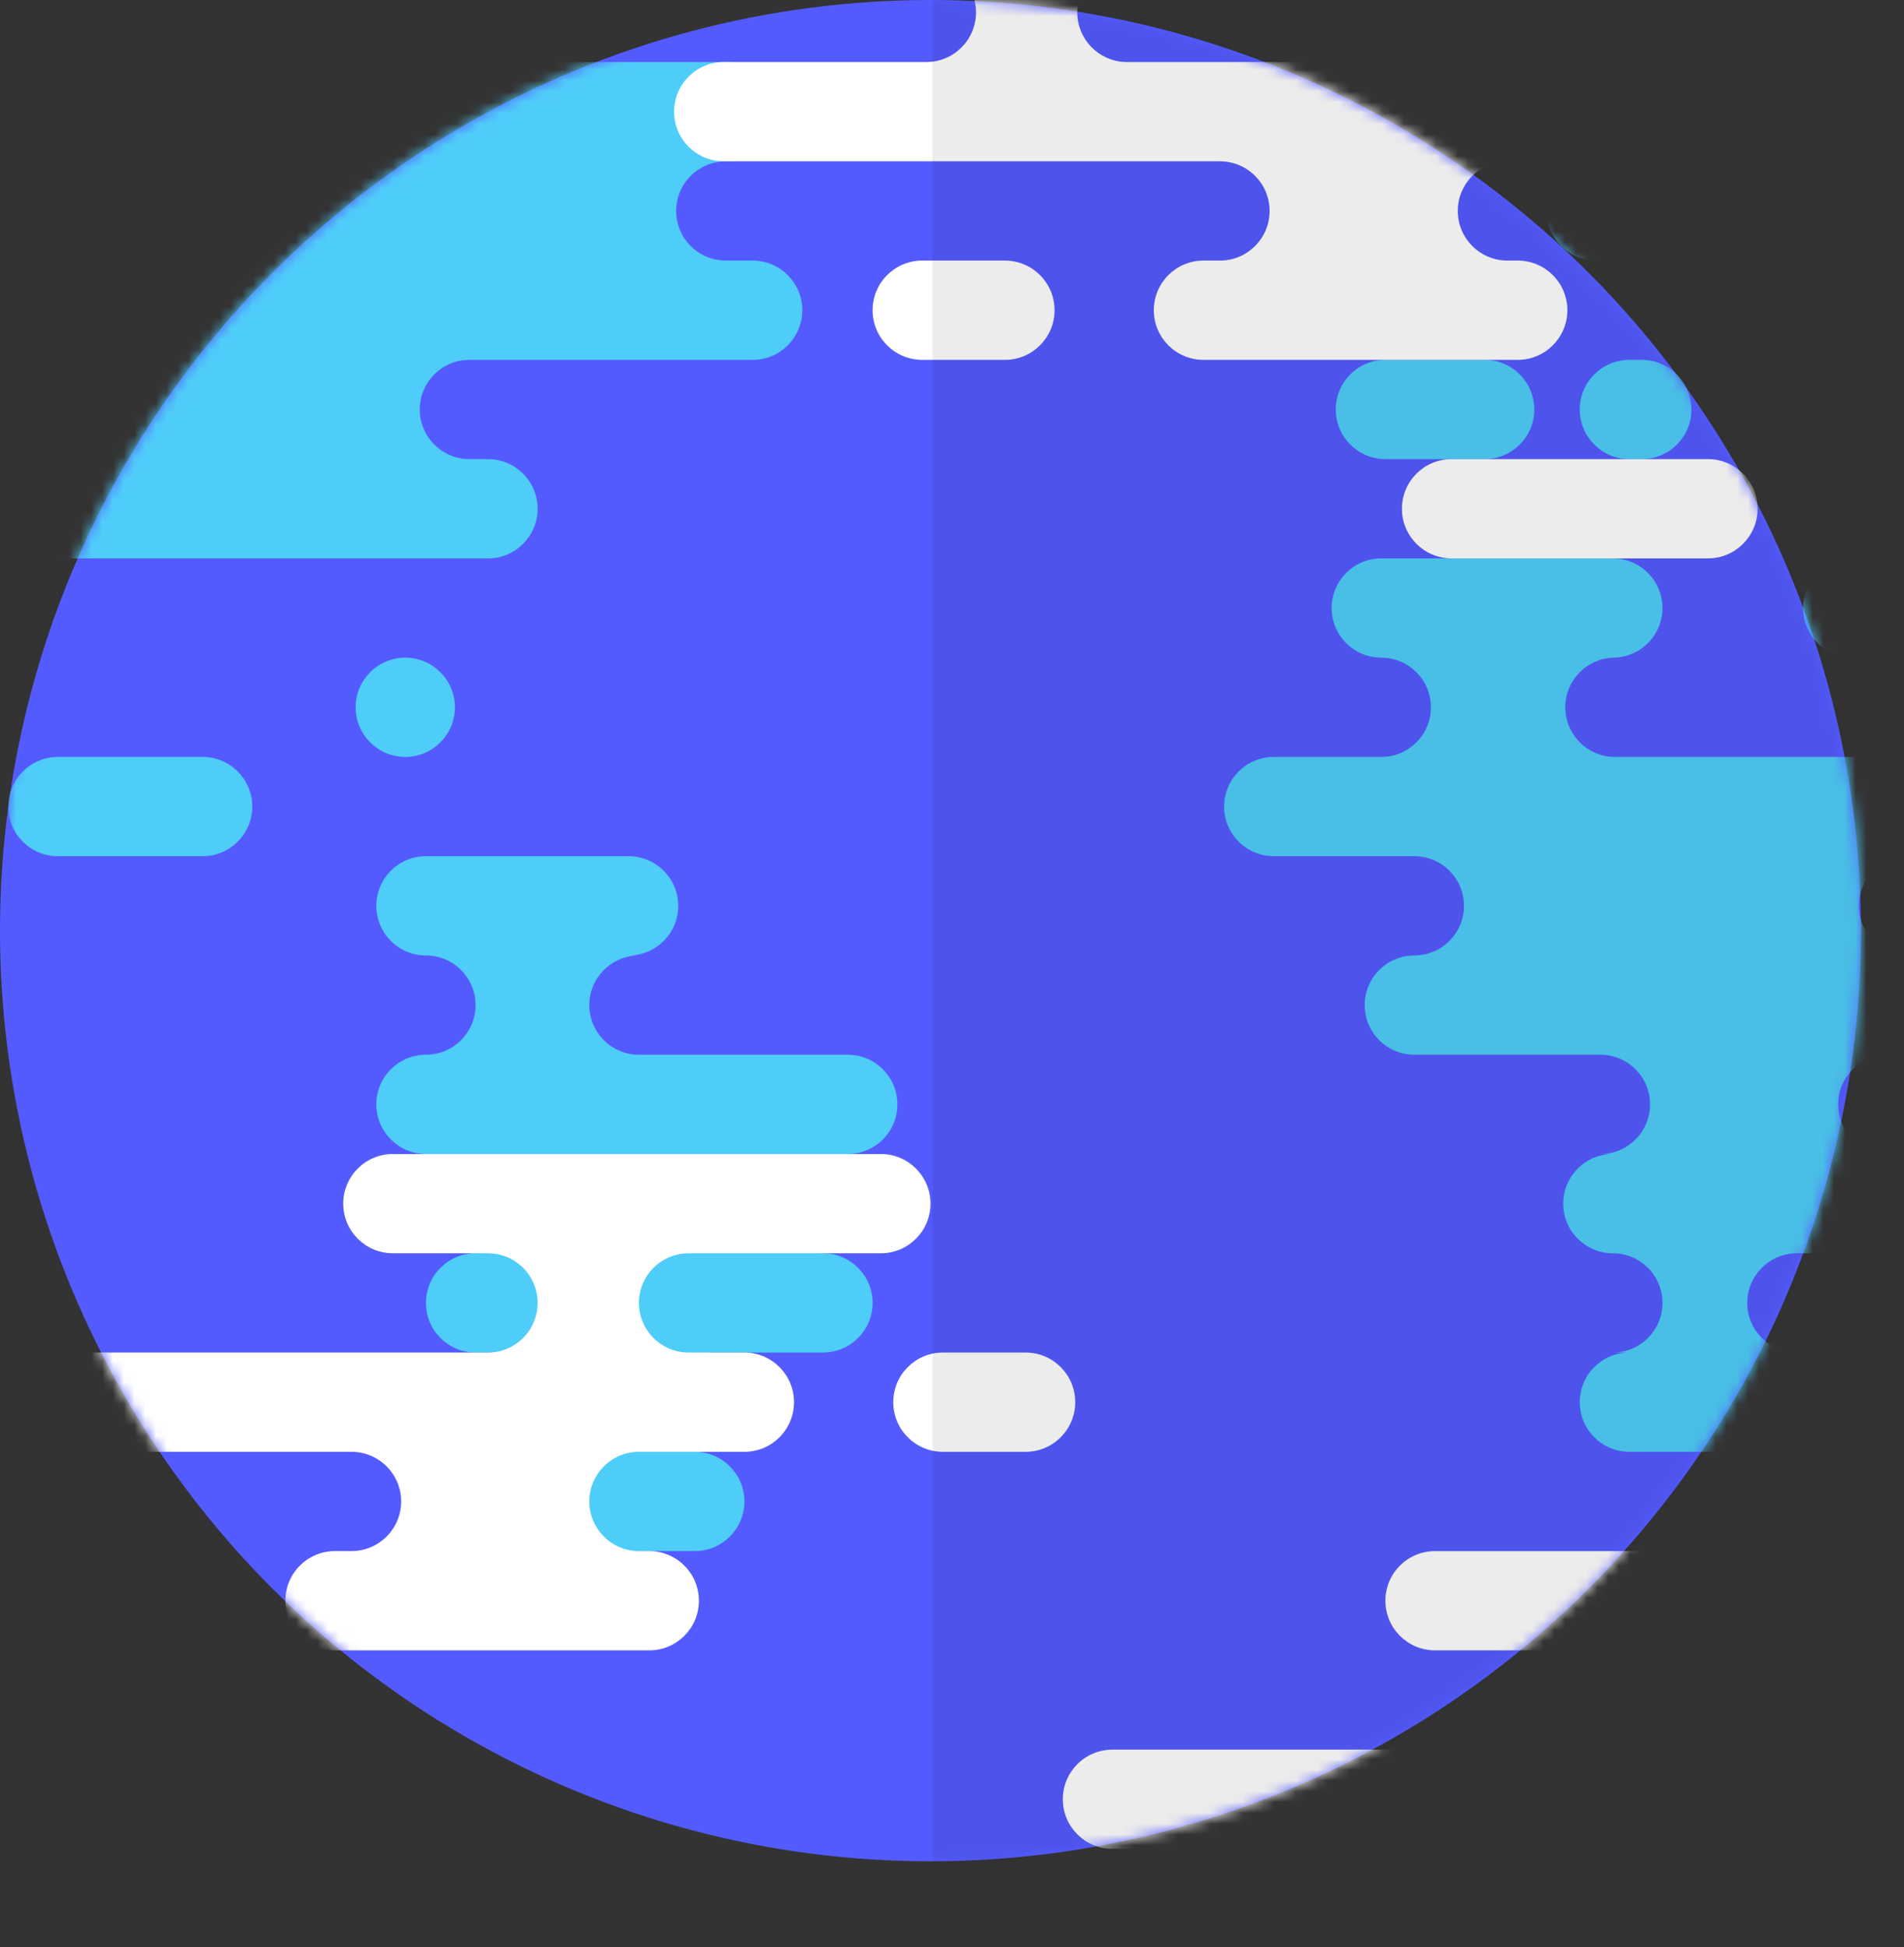 <svg width="177" height="181" viewBox="0 0 177 181" fill="none" xmlns="http://www.w3.org/2000/svg">
<rect x="0" y="0" width="177" height="181" fill="#333333" stroke="none"/>
<circle cx="86.5" cy="86.5" r="86.5" fill="#545BFE"/>
<mask id="mask0_0_1429" style="mask-type:luminance" maskUnits="userSpaceOnUse" x="0" y="0" width="173" height="173">
<circle cx="86.5" cy="86.5" r="86.5" fill="white"/>
</mask>
<g mask="url(#mask0_0_1429)">
<path fill-rule="evenodd" clip-rule="evenodd" d="M72.276 10.38C72.276 7.832 70.21 5.767 67.662 5.767H-11.149C-13.697 5.767 -15.762 7.832 -15.762 10.38C-15.762 12.928 -13.697 14.993 -11.149 14.993H7.304C9.852 14.993 11.918 17.059 11.918 19.607C11.918 22.154 9.852 24.22 7.304 24.22H4.998C2.45 24.22 0.384 26.285 0.384 28.833C0.384 31.381 2.45 33.447 4.998 33.447H3.46C6.008 33.447 8.073 35.512 8.073 38.06C8.073 40.608 6.008 42.673 3.46 42.673H-0.384C-2.932 42.673 -4.998 44.739 -4.998 47.287C-4.998 49.834 -2.932 51.9 -0.384 51.9H45.364C47.912 51.9 49.978 49.834 49.978 47.287C49.978 44.739 47.912 42.673 45.364 42.673H43.442L43.442 42.669C40.984 42.569 39.021 40.543 39.021 38.06C39.021 35.577 40.984 33.551 43.442 33.45L43.442 33.447H69.969C72.517 33.447 74.582 31.381 74.582 28.833C74.582 26.285 72.517 24.22 69.969 24.22H67.278L67.278 24.216C64.819 24.115 62.857 22.09 62.857 19.607C62.857 17.123 64.819 15.098 67.278 14.997L67.278 14.993H67.662C70.21 14.993 72.276 12.928 72.276 10.38ZM37.676 61.127C40.223 61.127 42.289 63.192 42.289 65.74C42.289 68.288 40.223 70.353 37.676 70.353C35.128 70.353 33.062 68.288 33.062 65.74C33.062 63.192 35.128 61.127 37.676 61.127ZM23.451 74.967C23.451 72.419 21.386 70.353 18.838 70.353H5.382C2.834 70.353 0.769 72.419 0.769 74.967C0.769 77.514 2.834 79.58 5.382 79.58H18.838C21.386 79.58 23.451 77.514 23.451 74.967ZM56.129 130.327C56.129 132.874 54.063 134.94 51.516 134.94H53.438C50.89 134.94 48.825 137.005 48.825 139.553C48.825 142.101 50.89 144.167 53.438 144.167H64.587C67.135 144.167 69.2 142.101 69.2 139.553C69.2 137.005 67.135 134.94 64.587 134.94H66.124V134.936C63.666 134.835 61.703 132.81 61.703 130.327C61.703 127.843 63.666 125.818 66.124 125.717V125.713H76.504C79.052 125.713 81.118 123.648 81.118 121.1C81.118 118.552 79.052 116.487 76.504 116.487L76.504 116.483C74.046 116.382 72.084 114.357 72.084 111.873C72.084 109.39 74.046 107.365 76.504 107.264L76.504 107.26H78.811C81.359 107.26 83.424 105.194 83.424 102.647C83.424 100.099 81.359 98.033 78.811 98.033H59.205V98.029C56.746 97.928 54.783 95.903 54.783 93.42C54.783 90.936 56.746 88.911 59.205 88.811V88.807H58.436C60.983 88.807 63.049 86.741 63.049 84.193C63.049 81.645 60.983 79.58 58.436 79.58H39.598C37.05 79.58 34.984 81.645 34.984 84.193C34.984 86.741 37.05 88.807 39.598 88.807C42.146 88.807 44.211 90.872 44.211 93.42C44.211 95.968 42.146 98.033 39.598 98.033C37.05 98.033 34.984 100.099 34.984 102.647C34.984 105.194 37.05 107.26 39.598 107.26H43.442C45.99 107.26 48.056 109.325 48.056 111.873C48.056 114.421 45.99 116.487 43.442 116.487H44.211C41.663 116.487 39.598 118.552 39.598 121.1C39.598 123.648 41.663 125.713 44.211 125.713H51.516C54.063 125.713 56.129 127.779 56.129 130.327Z" fill="#4FCDF9"/>
</g>
<mask id="mask1_0_1429" style="mask-type:luminance" maskUnits="userSpaceOnUse" x="0" y="0" width="173" height="173">
<circle cx="86.5" cy="86.5" r="86.5" fill="white"/>
</mask>
<g mask="url(#mask1_0_1429)">
<path fill-rule="evenodd" clip-rule="evenodd" d="M162.236 19.607C162.236 17.059 160.17 14.993 157.622 14.993H148.396C145.848 14.993 143.782 17.059 143.782 19.607C143.782 22.154 145.848 24.22 148.396 24.22H157.622C160.17 24.22 162.236 22.154 162.236 19.607ZM253.733 24.22C256.281 24.22 258.347 26.285 258.347 28.833C258.347 31.381 256.281 33.447 253.733 33.447H251.042V33.45C248.584 33.551 246.621 35.576 246.621 38.06C246.621 40.543 248.584 42.568 251.042 42.669V42.673H257.193C259.741 42.673 261.807 44.739 261.807 47.286C261.807 49.834 259.741 51.9 257.193 51.9H190.3C187.752 51.9 185.687 49.834 185.687 47.286C185.687 44.739 187.752 42.673 190.3 42.673H188.378C190.926 42.673 192.991 40.608 192.991 38.06C192.991 35.512 190.926 33.447 188.378 33.447H172.616C170.068 33.447 168.002 31.381 168.002 28.833C168.002 26.285 170.068 24.22 172.616 24.22H253.733ZM149.933 125.713C152.481 125.713 154.547 123.648 154.547 121.1C154.547 118.552 152.481 116.486 149.933 116.486C147.386 116.486 145.32 114.421 145.32 111.873C145.32 109.325 147.386 107.26 149.933 107.26H148.78C151.328 107.26 153.393 105.194 153.393 102.646C153.393 100.099 151.328 98.033 148.78 98.033H131.48C128.932 98.033 126.867 95.968 126.867 93.42C126.867 90.872 128.932 88.806 131.48 88.806C134.028 88.806 136.093 86.741 136.093 84.193C136.093 81.645 134.028 79.58 131.48 79.58H118.409C115.861 79.58 113.796 77.514 113.796 74.966C113.796 72.419 115.861 70.353 118.409 70.353H128.405C130.952 70.353 133.018 68.288 133.018 65.74C133.018 63.192 130.952 61.127 128.405 61.127C125.857 61.127 123.791 59.061 123.791 56.513C123.791 53.965 125.857 51.9 128.405 51.9H149.933C152.481 51.9 154.547 53.965 154.547 56.513C154.547 59.061 152.481 61.127 149.933 61.127L149.933 61.13C147.475 61.231 145.512 63.257 145.512 65.74C145.512 68.223 147.475 70.248 149.933 70.349L149.933 70.353H184.918C187.466 70.353 189.531 72.419 189.531 74.966C189.531 77.514 187.466 79.58 184.918 79.58H177.229L177.229 79.584C174.77 79.685 172.808 81.71 172.808 84.193C172.808 86.677 174.77 88.702 177.229 88.803L177.229 88.806H181.073C183.621 88.806 185.687 90.872 185.687 93.42C185.687 95.968 183.621 98.033 181.073 98.033H175.307L175.306 98.037C172.848 98.138 170.886 100.163 170.886 102.646C170.886 105.13 172.848 107.155 175.306 107.256L175.307 107.26H174.538C177.086 107.26 179.151 109.325 179.151 111.873C179.151 114.421 177.086 116.486 174.538 116.486H166.849L166.849 116.49C164.39 116.591 162.428 118.616 162.428 121.1C162.428 123.583 164.39 125.608 166.849 125.709L166.849 125.713H165.311C167.859 125.713 169.925 127.779 169.925 130.326C169.925 132.874 167.859 134.94 165.311 134.94H151.471C148.923 134.94 146.858 132.874 146.858 130.326C146.858 127.779 148.923 125.713 151.471 125.713H149.933ZM184.533 116.486C187.081 116.486 189.147 118.552 189.147 121.1C189.147 123.648 187.081 125.713 184.533 125.713C181.986 125.713 179.92 123.648 179.92 121.1C179.92 118.552 181.986 116.486 184.533 116.486ZM182.227 56.513C182.227 53.965 180.161 51.9 177.613 51.9H172.231C169.683 51.9 167.618 53.965 167.618 56.513C167.618 59.061 169.683 61.127 172.231 61.127H177.613C180.161 61.127 182.227 59.061 182.227 56.513ZM142.629 38.06C142.629 35.512 140.564 33.447 138.016 33.447H128.789C126.241 33.447 124.176 35.512 124.176 38.06C124.176 40.608 126.241 42.673 128.789 42.673H138.016C140.564 42.673 142.629 40.608 142.629 38.06ZM152.625 33.447C155.172 33.447 157.238 35.512 157.238 38.06C157.238 40.608 155.172 42.673 152.625 42.673H151.471C148.923 42.673 146.858 40.608 146.858 38.06C146.858 35.512 148.923 33.447 151.471 33.447H152.625Z" fill="#4FCDF9"/>
</g>
<mask id="mask2_0_1429" style="mask-type:luminance" maskUnits="userSpaceOnUse" x="0" y="0" width="173" height="173">
<circle cx="86.5" cy="86.5" r="86.5" fill="white"/>
</mask>
<g mask="url(#mask2_0_1429)">
<path fill-rule="evenodd" clip-rule="evenodd" d="M118.025 19.607C118.025 17.059 115.959 14.993 113.411 14.993H67.278C64.73 14.993 62.665 12.928 62.665 10.38C62.665 7.832 64.73 5.767 67.278 5.767H86.116C88.663 5.767 90.729 3.701 90.729 1.153C90.729 -1.394 88.663 -3.46 86.116 -3.46H79.965C77.417 -3.46 75.351 -5.525 75.351 -8.073C75.351 -10.621 77.417 -12.687 79.965 -12.687H103.8C106.348 -12.687 108.413 -10.621 108.413 -8.073C108.413 -5.525 106.348 -3.46 103.8 -3.46H104.569L104.569 -3.456C102.11 -3.355 100.148 -1.33 100.148 1.153C100.148 3.637 102.11 5.662 104.569 5.763L104.569 5.767H166.08C168.628 5.767 170.693 7.832 170.693 10.38C170.693 12.928 168.628 14.993 166.08 14.993H139.938L139.938 14.997C137.479 15.098 135.517 17.123 135.517 19.607C135.517 22.09 137.479 24.115 139.938 24.216L139.938 24.22H141.091C143.639 24.22 145.705 26.286 145.705 28.834C145.705 31.381 143.639 33.447 141.091 33.447H111.873C109.326 33.447 107.26 31.381 107.26 28.834C107.26 26.286 109.326 24.22 111.873 24.22H113.411C115.959 24.22 118.025 22.155 118.025 19.607ZM158.776 42.673C161.324 42.673 163.389 44.739 163.389 47.287C163.389 49.835 161.324 51.9 158.776 51.9H134.94C132.392 51.9 130.327 49.835 130.327 47.287C130.327 44.739 132.392 42.673 134.94 42.673H158.776ZM171.847 28.834C171.847 26.286 169.781 24.22 167.233 24.22H159.545C156.997 24.22 154.931 26.286 154.931 28.834C154.931 31.381 156.997 33.447 159.545 33.447H167.233C169.781 33.447 171.847 31.381 171.847 28.834ZM93.42 24.22C95.968 24.22 98.033 26.286 98.033 28.834C98.033 31.381 95.968 33.447 93.42 33.447H85.731C83.183 33.447 81.118 31.381 81.118 28.834C81.118 26.286 83.183 24.22 85.731 24.22H93.42ZM186.84 -8.073C186.84 -10.621 184.775 -12.687 182.227 -12.687H122.253C119.706 -12.687 117.64 -10.621 117.64 -8.073C117.64 -5.525 119.706 -3.46 122.253 -3.46H182.227C184.775 -3.46 186.84 -5.525 186.84 -8.073Z" fill="white"/>
</g>
<mask id="mask3_0_1429" style="mask-type:luminance" maskUnits="userSpaceOnUse" x="0" y="0" width="173" height="173">
<circle cx="86.5" cy="86.5" r="86.5" fill="white"/>
</mask>
<g mask="url(#mask3_0_1429)">
<path fill-rule="evenodd" clip-rule="evenodd" d="M32.678 134.94C35.225 134.94 37.291 137.005 37.291 139.553C37.291 142.101 35.225 144.166 32.678 144.166H31.14C28.592 144.166 26.527 146.232 26.527 148.78C26.527 151.328 28.592 153.393 31.14 153.393H60.358C62.906 153.393 64.971 151.328 64.971 148.78C64.971 146.232 62.906 144.166 60.358 144.166H59.204L59.204 144.162C56.745 144.061 54.783 142.036 54.783 139.553C54.783 137.07 56.745 135.045 59.204 134.944L59.204 134.94H69.2C71.748 134.94 73.813 132.874 73.813 130.326C73.813 127.779 71.748 125.713 69.2 125.713H63.818L63.818 125.709C61.359 125.608 59.397 123.583 59.397 121.1C59.397 118.616 61.359 116.591 63.818 116.49L63.818 116.486H81.887C84.434 116.486 86.5 114.421 86.5 111.873C86.5 109.325 84.434 107.26 81.887 107.26H36.522C33.974 107.26 31.909 109.325 31.909 111.873C31.909 114.421 33.974 116.486 36.522 116.486H45.364C47.912 116.486 49.978 118.552 49.978 121.1C49.978 123.648 47.912 125.713 45.364 125.713H6.535C3.988 125.713 1.922 127.779 1.922 130.326C1.922 132.874 3.988 134.94 6.535 134.94H32.678ZM99.956 130.326C99.956 127.779 97.89 125.713 95.342 125.713H87.653C85.105 125.713 83.04 127.779 83.04 130.326C83.04 132.874 85.105 134.94 87.653 134.94H95.342C97.89 134.94 99.956 132.874 99.956 130.326Z" fill="white"/>
</g>
<mask id="mask4_0_1429" style="mask-type:luminance" maskUnits="userSpaceOnUse" x="0" y="0" width="173" height="173">
<circle cx="86.5" cy="86.5" r="86.5" fill="white"/>
</mask>
<g mask="url(#mask4_0_1429)">
<path fill-rule="evenodd" clip-rule="evenodd" d="M129.558 171.847C132.106 171.847 134.171 173.912 134.171 176.46C134.171 179.008 132.106 181.073 129.558 181.073H128.02C125.472 181.073 123.407 183.139 123.407 185.687C123.407 188.234 125.472 190.3 128.02 190.3H157.238C159.786 190.3 161.851 188.234 161.851 185.687C161.851 183.139 159.786 181.073 157.238 181.073H156.084L156.084 181.069C153.626 180.968 151.663 178.943 151.663 176.46C151.663 173.977 153.626 171.951 156.084 171.85L156.084 171.847H166.08C168.628 171.847 170.693 169.781 170.693 167.233C170.693 164.685 168.628 162.62 166.08 162.62H160.698L160.698 162.616C158.239 162.515 156.277 160.49 156.277 158.007C156.277 155.523 158.239 153.498 160.698 153.397L160.698 153.393H178.767C181.315 153.393 183.38 151.328 183.38 148.78C183.38 146.232 181.315 144.167 178.767 144.167H133.402C130.854 144.167 128.789 146.232 128.789 148.78C128.789 151.328 130.854 153.393 133.402 153.393H142.244C144.792 153.393 146.858 155.459 146.858 158.007C146.858 160.554 144.792 162.62 142.244 162.62H103.416C100.868 162.62 98.802 164.685 98.802 167.233C98.802 169.781 100.868 171.847 103.416 171.847H129.558ZM196.836 167.233C196.836 164.685 194.77 162.62 192.222 162.62H184.533C181.985 162.62 179.92 164.685 179.92 167.233C179.92 169.781 181.985 171.847 184.533 171.847H192.222C194.77 171.847 196.836 169.781 196.836 167.233Z" fill="white"/>
</g>
<mask id="mask5_0_1429" style="mask-type:luminance" maskUnits="userSpaceOnUse" x="0" y="0" width="173" height="173">
<circle cx="86.5" cy="86.5" r="86.5" fill="white"/>
</mask>
<g mask="url(#mask5_0_1429)">
<rect opacity="0.078" x="86.686" y="-9.611" width="96.297" height="192.222" fill="black"/>
</g>
</svg>
